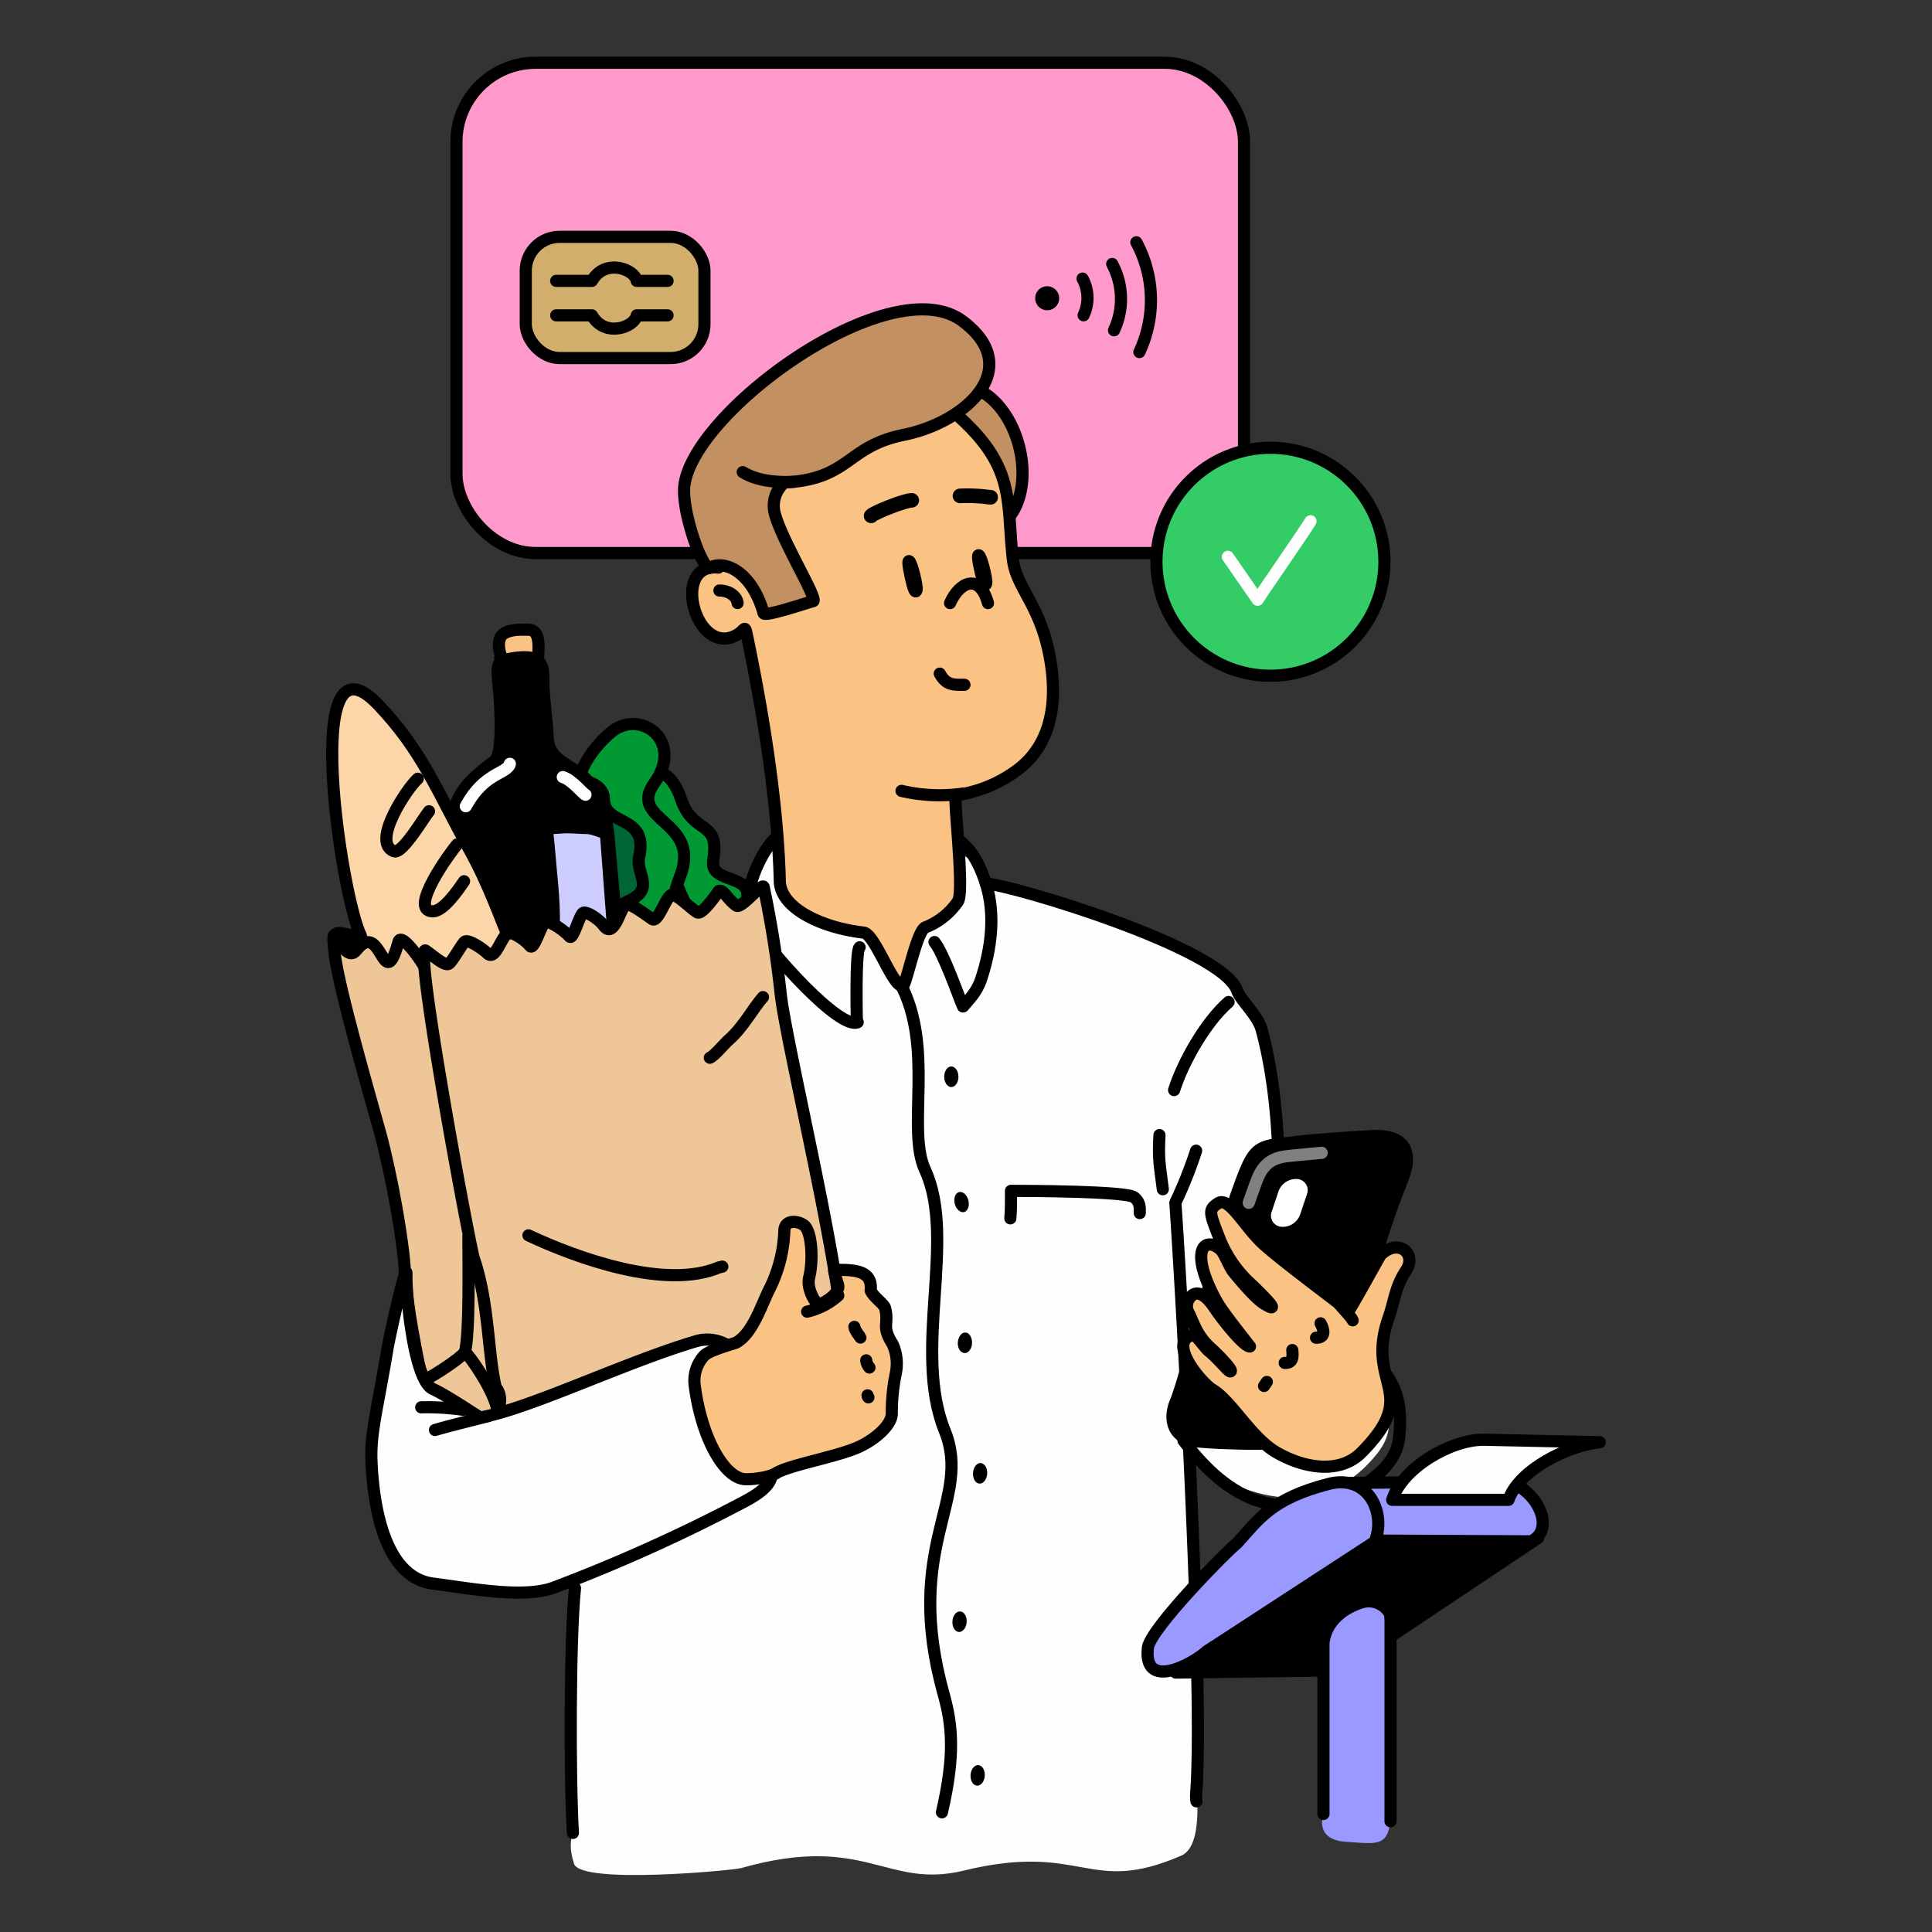 <svg id="Layer_1" data-name="Layer 1" xmlns="http://www.w3.org/2000/svg" viewBox="0 0 450 450"><rect x="0" y="0" width="450" height="450" fill="#333333" stroke="none"/><defs><style>.cls-1{fill:#fefefe;}.cls-1,.cls-10,.cls-11,.cls-12,.cls-14,.cls-17,.cls-18,.cls-19,.cls-2,.cls-8,.cls-9{fill-rule:evenodd;}.cls-15,.cls-16,.cls-3,.cls-7{fill:none;stroke-linecap:round;stroke-linejoin:round;}.cls-15,.cls-3{stroke:#000;}.cls-16,.cls-3,.cls-7{stroke-width:2.83px;}.cls-4{fill:#f9c;}.cls-5{fill:#d2ae6d;}.cls-6{fill:#3c6;}.cls-7{stroke:#fefefe;}.cls-8{fill:#093;}.cls-9{fill:#063;}.cls-10{fill:#fac384;}.cls-11{fill:#ccf;}.cls-12{fill:#fcd5a9;}.cls-13,.cls-14{fill:#c29061;}.cls-15{stroke-width:3.4px;}.cls-16{stroke:gray;}.cls-17{fill:#fff;}.cls-18{fill:#efc697;}.cls-19{fill:#99f;}</style></defs><title>Thech Peeps_Payment </title><path class="cls-1" d="M133.44,426.92c-.85-3.06.65-74.19,1.81-83.21,3.86-30,4-49.07,2.75-78.54-.18-4.25,24.91-45.15,33.94-51.07,6.59-4.33-.55-18.48,15-18.26,5.7.08,38.65-.86,40.74,6.41,1.3,4.51,19.73,6.72,29,11.75,12.59,6.81,24.8,5.89,32.48,18.62,5.15,8.54,7.68,7.82,7.82,25.56.07,8.57,3.69,52.13,7.14,54.56,6.49,4.57,26.7,13.28,16.6,25.89-17.82,22.23-42.93,1.06-43,2-1.54,17.7.89,40.67.05,61.71-.27,6.91,4.09,26.95-2.62,29.87-21.73,9.44-22.82-3.29-50.68,3.49-18.07,4.39-22.86-8.82-51.86-.58-1.89.53-37.35,3.87-38.9-1-1.16-3.68-.79-5.39-.33-7.21"/><path class="cls-2" d="M78.19,217.54c.63-.57,2.44.17,4.24.28,3.12.18,4.14.86,8.7.86,1.8,0,9.46-.63,10.92-1.43.11-.06,4.1,12.82-11.21,14.94C76.39,234.18,77.52,218.14,78.19,217.54Z"/><path class="cls-3" d="M78.19,217.54c.63-.57,2.44.17,4.24.28,3.12.18,4.14.86,8.7.86,1.8,0,9.46-.63,10.92-1.43.11-.06,4.1,12.82-11.21,14.94C76.39,234.18,77.52,218.14,78.19,217.54Z"/><rect class="cls-4" x="106.32" y="14.62" width="183.44" height="114.19" rx="18.44" ry="18.44"/><rect class="cls-3" x="106.32" y="14.62" width="183.44" height="114.19" rx="18.44" ry="18.44"/><path class="cls-3" d="M243.91,68.09a1.38,1.38,0,1,1-1.38,1.38A1.37,1.37,0,0,1,243.91,68.09Z"/><path class="cls-3" d="M252.15,64.89a9.46,9.46,0,0,1,1.13,5,9.62,9.62,0,0,1-.89,3.54"/><path class="cls-3" d="M259.05,61.49a17.2,17.2,0,0,1,.43,15.44"/><path class="cls-3" d="M264.68,56.43A28.49,28.49,0,0,1,265.39,82"/><rect class="cls-5" x="122.46" y="55.16" width="41.62" height="28.24" rx="7.89" ry="7.89"/><rect class="cls-3" x="122.46" y="55.16" width="41.62" height="28.24" rx="7.89" ry="7.89"/><path class="cls-3" d="M129.55,65.42h8.32c3.07-5.36,10-2.71,10.43,0h7.19"/><path class="cls-3" d="M129.55,73.45h8.32c3.07,5.35,10,2.7,10.43,0h7.19"/><circle class="cls-6" cx="295.91" cy="130.84" r="26.55"/><circle class="cls-3" cx="295.91" cy="130.84" r="26.55"/><path class="cls-7" d="M286,129.69l6.92,10c1.55-2.45,11.23-16.37,12.32-18.28"/><path class="cls-8" d="M139.05,186.84c3.95,8.08.33,4.63,9.36,9.69,7.77,4.36,7.68,6.18,11,13.47,3.06,6.7,15.2,5.13,14.66-1.9-.33-4.26-8.79-2.68-7.95-7.72,1.61-9.73-4.56-5.59-7.51-14.3-3.35-9.92-9.44-5.72-17.73-7.81-1.67-.42-4.5,4.95-2,8.22Z"/><path class="cls-3" d="M139.05,186.84c3.95,8.08.33,4.63,9.36,9.69,7.77,4.36,7.68,6.18,11,13.47,3.06,6.7,15.2,5.13,14.66-1.9-.33-4.26-8.79-2.68-7.95-7.72,1.61-9.73-4.56-5.59-7.51-14.3-3.35-9.92-9.44-5.72-17.73-7.81-1.67-.42-4.5,4.95-2,8.22Z"/><path class="cls-8" d="M141.39,240.65c-.32-1.37.61-6.19-.74-12.2-3.32-14.81,4.07-21.1-3.19-31.34-6.64-9.37-3.19-19.59,4.7-26.42,6.82-5.91,17.34,1.84,10.25,11.69-6.36,8.83,11,8.71,6.06,21.55-3.88,10.2,1.19,5.9-3.18,17.39-1.35,3.55-12.39-.17-8.56,8.35,3.5,7.8-2.3,28.2-5.39,14.11C141.13,242.83,141.56,241.43,141.39,240.65Z"/><path class="cls-3" d="M141.39,240.65c-.32-1.37.61-6.19-.74-12.2-3.32-14.81,4.07-21.1-3.19-31.34-6.64-9.37-3.19-19.59,4.7-26.42,6.82-5.91,17.34,1.84,10.25,11.69-6.36,8.83,11,8.71,6.06,21.55-3.88,10.2,1.19,5.9-3.18,17.39-1.35,3.55-12.39-.17-8.56,8.35,3.5,7.8-2.3,28.2-5.39,14.11C141.13,242.83,141.56,241.43,141.39,240.65Z"/><path class="cls-9" d="M130.35,185.22c2-5.22,10.24-3.67,10.31.86.11,6.67,10.45,3.41,8.21,13.56-.87,3.92,4,7.42-2.72,10.33-4.3,1.85-3.33,10.06-14,4.79-5.41-2.68-10-9.63-2-14,3.31-1.81,7-6.68,1.34-8.69C128.91,191.13,129.61,187.18,130.35,185.22Z"/><path class="cls-3" d="M130.35,185.22c2-5.22,10.24-3.67,10.31.86.11,6.67,10.45,3.41,8.21,13.56-.87,3.92,4,7.42-2.72,10.33-4.3,1.85-3.33,10.06-14,4.79-5.41-2.68-10-9.63-2-14,3.31-1.81,7-6.68,1.34-8.69C128.91,191.13,129.61,187.18,130.35,185.22Z"/><path class="cls-10" d="M117.1,153.64c-.9-1.45-1.55-5,.24-6.06s3.67-.9,5.65-.92c3.59,0,2.11,5.9,2.34,8.19.12,1.19-1.25.8-2.85.93-3.26.25-4-1.06-5.89-2.43C116.22,153.09,117,153.47,117.1,153.64Z"/><path class="cls-3" d="M117.1,153.64c-.9-1.45-1.55-5,.24-6.06s3.67-.9,5.65-.92c3.59,0,2.11,5.9,2.34,8.19.12,1.19-1.25.8-2.85.93-3.26.25-4-1.06-5.89-2.43C116.22,153.09,117,153.47,117.1,153.64Z"/><path class="cls-2" d="M115.2,177.23c2-1.58,1.44-11.93,1-16.84-.47-5.09-.66-6.31,1.9-6.83,8.26-1.67,8.47,1.2,8.46,5.1,0,3.56.85,9.4,1,12.94.4,9.37,12.53,4,14.21,23.67.91,10.62,2.61,28.63,3.08,32.55.31,2.53-31.08,12.15-34.07,7.07-4-6.72-5-27.42-5.73-38.59S109.82,181.4,115.2,177.23Z"/><path class="cls-3" d="M115.2,177.23c2-1.58,1.44-11.93,1-16.84-.47-5.09-.66-6.31,1.9-6.83,8.26-1.67,8.47,1.2,8.46,5.1,0,3.56.85,9.4,1,12.94.4,9.37,12.53,4,14.21,23.67.91,10.62,2.61,28.63,3.08,32.55.31,2.53-31.08,12.15-34.07,7.07-4-6.72-5-27.42-5.73-38.59S109.82,181.4,115.2,177.23Z"/><path class="cls-11" d="M143.34,223.52,141.13,194c-1.56-.26-2.88-1.21-4.94-1.16-1.78,0-3.17-.28-5.5-.1-4.07.32-3.28-.54-2.9,4.42.44,5.6,1.38,12.74,1.19,18.2,0,.8.25,8.2,1,8.67C131.38,225,141.4,224.37,143.34,223.52Z"/><path class="cls-3" d="M143.34,223.52,141.13,194c-1.56-.26-2.88-1.21-4.94-1.16-1.78,0-3.17-.28-5.5-.1-4.07.32-3.28-.54-2.9,4.42.44,5.6,1.38,12.74,1.19,18.2,0,.8.25,8.2,1,8.67C131.38,225,141.4,224.37,143.34,223.52Z"/><path class="cls-7" d="M108.5,187.79c4-7.29,8.56-7.43,10-9.34a1.12,1.12,0,0,0,.25-.54"/><path class="cls-7" d="M131.08,181c2.1.57,4.8,4,5.29,4.11"/><path class="cls-12" d="M84.06,217.94C79.54,209.07,69.8,145.1,88,164.05c10.38,10.82,14,20.69,21.11,33.43,5,9,7.21,16,11,25C126.55,237.68,99.5,245.37,93,240.4,81.15,231.35,85.86,227.69,84.06,217.94Z"/><path class="cls-3" d="M84.06,217.94C79.54,209.07,69.8,145.1,88,164.05c10.38,10.82,14,20.69,21.11,33.43,5,9,7.21,16,11,25C126.55,237.68,99.5,245.37,93,240.4,81.15,231.35,85.86,227.69,84.06,217.94Z"/><ellipse class="cls-13" cx="226.7" cy="106.69" rx="11.02" ry="16.98" transform="translate(-19.31 59.19) rotate(-14.27)"/><ellipse class="cls-3" cx="226.7" cy="106.69" rx="11.02" ry="16.98" transform="translate(-19.31 59.19) rotate(-14.27)"/><path class="cls-10" d="M235.93,130.39c-1.64-13.9,1.1-21.91-14.5-35-20.49-17.22-76.67,16.35-54.11,36.82-11.2-1.22-5.29,21,4.27,15.69,2.25-1.25,1.75-3.06,2.7,1.58,4.61,22.36,7,41.41,7.34,55.74.14,6.28,9.64,10.86,19.53,12,2.71.32,7.16,13.74,9.25,12.25.73-.53,3.21-12.77,5.11-13.46a16.54,16.54,0,0,0,7.63-6.09c1.46-2.57-1-23.08-.54-24.32.28-.83,6.58-.65,14-6,10-7.17,9.52-19.74,7.43-28.81C241.61,140.43,236.7,136.54,235.93,130.39Z"/><path class="cls-3" d="M235.93,130.39c-1.64-13.9,1.1-21.91-14.5-35-20.49-17.22-76.67,16.35-54.11,36.82-11.2-1.22-5.29,21,4.27,15.69,2.25-1.25,1.75-3.06,2.7,1.58,4.61,22.36,7,41.41,7.34,55.74.14,6.28,9.64,10.86,19.53,12,2.71.32,7.16,13.74,9.25,12.25.73-.53,3.21-12.77,5.11-13.46a16.54,16.54,0,0,0,7.63-6.09c1.46-2.57-1-23.08-.54-24.32.28-.83,6.58-.65,14-6,10-7.17,9.52-19.74,7.43-28.81C241.61,140.43,236.7,136.54,235.93,130.39Z"/><path class="cls-3" d="M224.5,184.81a38.74,38.74,0,0,1-14.52-.6"/><path class="cls-14" d="M210.46,101.29C197.08,104,198,111.62,182.72,112.38a7.15,7.15,0,0,0-2.18,7.52c1.89,6.59,10.24,20,8.81,20.14-.51.06-11.21,3.74-11.49,2.77-2.83-9.88-9.21-12.39-12.46-10.6-1.7.94-6.72-13.16-6-19.14,2.22-17.56,48.17-50.74,64.8-38.28C238.86,85.76,224.9,98.42,210.46,101.29Z"/><path class="cls-3" d="M210.46,101.29C197.08,104,198,111.62,182.72,112.38a7.15,7.15,0,0,0-2.18,7.52c1.89,6.59,10.24,20,8.81,20.14-.51.06-11.21,3.74-11.49,2.77-2.83-9.88-9.21-12.39-12.46-10.6-1.7.94-6.72-13.16-6-19.14,2.22-17.56,48.17-50.74,64.8-38.28C238.86,85.76,224.9,98.42,210.46,101.29Z"/><path class="cls-3" d="M167.56,137.54c1.71-.06,4,1,4.24,2.92"/><path class="cls-15" d="M212.37,116.53c-1.65,0-8.92,2.91-9.47,3.62"/><path class="cls-15" d="M223.6,115.5a38.23,38.23,0,0,1,6.93.32l.21,0"/><path class="cls-3" d="M224.41,234.34c1.27-1.55,3.08-3.16,4.11-6.27,2.4-7.19,3.38-15.18,1.1-22.29-.92-2.89-2.47-6.52-4.54-8.52-.8-.77-1.15-1.31-1.91-1.48m-42.23-.8c-3.28,2.32-9.15,14.35-5.76,20,4,6.72,20.41,24.95,24.59,23.12"/><path class="cls-3" d="M229.62,205.78c6.12.33,55.11,15,58.53,24.95.82,2.36,4.79,5.63,5.73,9.15C300,262.73,297,287.47,298.94,306c.24,2.37-.32,1.56-.06,3.84,15.29,2.4,13.23,5.08,21.26,10.49"/><path class="cls-3" d="M298.08,309.33c-2.8-1-9.39.48-12.22,1.23"/><path class="cls-3" d="M298.88,312.05c-4.35,1.75-5.72,1.89-9.5,5"/><path class="cls-3" d="M224.29,234.42c-1-2.32-4.55-12.49-6.63-15"/><path class="cls-3" d="M199.57,237.34c0-.05-.37-16,.65-16.69"/><path class="cls-3" d="M278.68,419.56a9.62,9.62,0,0,1-.06-2c1.75-22.53-2.86-107.94-4.85-137.43a102.47,102.47,0,0,0,4.83-12.11"/><path class="cls-3" d="M270.84,277c-.68-5.8-1.1-6.46-.78-12.62"/><path class="cls-3" d="M322.72,319.89c2.69,3.68,4,8.17,3.1,15.38-1.19,9.53-16.69,16.61-28.38,15.24-4-.47-12.16-2.15-21.79-15"/><path class="cls-3" d="M286.16,233.39c-5.35,4.68-10.56,13.84-12.69,20.51"/><path class="cls-3" d="M133.44,426.92c-.75-12.5-.72-45.69.49-57"/><path class="cls-2" d="M326.54,274.94c2.95-7.18.1-10.65-6.77-10.33-3.22.15-14,.88-17.06,1.29-7.64,1-9.8.31-12.27,6-6.14,14.2-13.55,47.44-16.68,54.85-1.05,2.48-1.81,8.18,5.39,9,3.91.41,24.84,1.48,26.47-1.51C313.48,319.8,319.15,293,326.54,274.94Z"/><path class="cls-3" d="M326.54,274.94c2.95-7.18.1-10.65-6.77-10.33-3.22.15-14,.88-17.06,1.29-7.64,1-9.8.31-12.27,6-6.14,14.2-13.55,47.44-16.68,54.85-1.05,2.48-1.81,8.18,5.39,9,3.91.41,24.84,1.48,26.47-1.51C313.48,319.8,319.15,293,326.54,274.94Z"/><path class="cls-10" d="M314.09,305.31c-10.08-7.67-17.36-13.19-20.24-15.93-4.18-4-7.64-10.77-10.15-9.11-2.35,1.56-2,2.17.45,8.48a28.65,28.65,0,0,0,7.5,10.58c5.38,5.19,5.73,6.15,2.71,4.29-1.71-1.06-4.71-4.45-7.16-7.47-.81-1-2.1-4.44-3-5.18-4-3.28-7.18.73-.73,12.3,1.33,2.39,6.88,9.29,7.67,10.35-1.24.1-5.79-5.34-8.36-9.13-2.26-3.35-4.17-3.83-5.37-2.53a3.16,3.16,0,0,0-.61,3.7c1.12,2,1.69,5.08,5,8.14,1.86,1.7,5.24,5.12,4.87,5.58s-2.43-2.51-5.16-4.74c-.92-.75-3-3.9-3.67-3.72-6.13,1.6,2.06,11.25,4.57,12.75,4.54,2.72,9.08,11.36,15.09,14.73,7,3.94,14.88,4.67,19.58-.06,14.09-14.18.85-15.63,6.33-31.36,1.46-4.19,1.54-7.24,4.1-11.09s-1.77-7.57-5.88-3.65C321.29,292.61,314.54,305.06,314.09,305.31Z"/><path class="cls-3" d="M314.09,305.31c-10.08-7.67-17.36-13.19-20.24-15.93-4.18-4-7.64-10.77-10.15-9.11-2.35,1.56-2,2.17.45,8.48a28.65,28.65,0,0,0,7.5,10.58c5.38,5.19,5.73,6.15,2.71,4.29-1.71-1.06-4.71-4.45-7.16-7.47-.81-1-2.1-4.44-3-5.18-4-3.28-7.18.73-.73,12.3,1.33,2.39,6.88,9.29,7.67,10.35-1.24.1-5.79-5.34-8.36-9.13-2.26-3.35-4.17-3.83-5.37-2.53a3.16,3.16,0,0,0-.61,3.7c1.12,2,1.69,5.08,5,8.14,1.86,1.7,5.24,5.12,4.87,5.58s-2.43-2.51-5.16-4.74c-.92-.75-3-3.9-3.67-3.72-6.13,1.6,2.06,11.25,4.57,12.75,4.54,2.72,9.08,11.36,15.09,14.73,7,3.94,14.88,4.67,19.58-.06,14.09-14.18.85-15.63,6.33-31.36,1.46-4.19,1.54-7.24,4.1-11.09s-1.77-7.57-5.88-3.65C321.29,292.61,314.54,305.06,314.09,305.31Z"/><path class="cls-16" d="M307.85,268.51c-3.89.39-6.61.59-8.56.85-5.23.71-6.19,4.57-7.35,7.74-.78,2.11-.47,1.35-1.09,3.06"/><path class="cls-3" d="M307.58,308.23c.87,1.51,1.19,3.4-1.05,3.35"/><path class="cls-3" d="M301,314.45c.19,1.75.07,3.07-1.77,3"/><line class="cls-3" x1="295.07" y1="321.88" x2="294.42" y2="322.82"/><path class="cls-17" d="M302.17,274.62h0a4.33,4.33,0,0,0-4.37,2.83l-1.57,4.7a2.6,2.6,0,0,0,2.22,3.59h0a4.31,4.31,0,0,0,4.37-2.83l1.57-4.69a2.61,2.61,0,0,0-2.22-3.6"/><path class="cls-3" d="M230.12,140.47c-2-7.18-6.72-4.85-8.83,0"/><path class="cls-2" d="M213.49,137.42c-.14.59-.49.6-1.09-1.87-.28-1.15-1.22-5.23-.62-4.84S213.71,136.56,213.49,137.42Z"/><path class="cls-3" d="M213.49,137.42c-.14.59-.49.6-1.09-1.87-.28-1.15-1.22-5.23-.62-4.84S213.71,136.56,213.49,137.42Z"/><path class="cls-2" d="M229.71,135.89c-.15.58-.49.59-1.09-1.82-.28-1.13-1.21-5.11-.61-4.73S229.93,135.05,229.71,135.89Z"/><path class="cls-3" d="M229.71,135.89c-.15.58-.49.59-1.09-1.82-.28-1.13-1.21-5.11-.61-4.73S229.93,135.05,229.71,135.89Z"/><path class="cls-3" d="M209.59,228.89c8.19,15.07,1.48,34.07,5.87,43.59,7.43,16.09-3,42.07,4.61,60.83,6.49,16.08-9.95,26.65-.26,61.34,2,7.2,2.68,14.06-.41,27.47"/><path class="cls-3" d="M218.89,156.9c1.53,2.78,3.22,2.6,5.75,2.6"/><path class="cls-18" d="M116,331.62c-3.74.07-12-7.3-17.32-8.39-1.64-7.93-4-19.23-4.4-27.39-.31-6.39-3-22-5.77-32.09C86.35,255.92,79,230.57,78,222.48c-1.44-11.69,1.88,2.83,5-1.16,5.92-7.55,6.25,11,9.83-2,.66-2.41,6.28,5.5,7.33,8.44,3.92,11.05,20.36,85.55,18.62,99.63C118.62,328.32,116.56,331.61,116,331.62Z"/><path class="cls-3" d="M116,331.62c-3.74.07-12-7.3-17.32-8.39-1.64-7.93-4-19.23-4.4-27.39-.31-6.39-3-22-5.77-32.09C86.35,255.92,79,230.57,78,222.48c-1.44-11.69,1.88,2.83,5-1.16,5.92-7.55,6.25,11,9.83-2,.66-2.41,6.28,5.5,7.33,8.44,3.92,11.05,20.36,85.55,18.62,99.63C118.62,328.32,116.56,331.61,116,331.62Z"/><path class="cls-3" d="M185,112.21c-1.79.08-7.76.39-12-2.24"/><path class="cls-18" d="M115.47,323.13c-1.86-7.85-1.53-19.48-5.09-30-1-3-14.16-73.77-11.22-71.71,2.26,1.59,4.56,3.75,5.47,3s3.1-4.8,3.67-5.11c1-.5,4.24,1.78,5.18,2.71,1.94,1.91,3.15-3.74,4.86-4.68.7-.39,3.65,1.22,5.13,3,1,1.18,2.75-5.82,3.8-5.79a15.24,15.24,0,0,1,5.38,3.57c.84,1,2.29-5.1,3.22-5.51.72-.32,3.47,1.28,4.75,3,2.53,3.36,4-4.87,5.3-5,1-.14,4.13,2.18,6,3.47,1.37.94,3.3-5.54,4.57-5.66s4.81,3.58,6,4.11,4.93-5,4.93-5c1.16-.37,1.86,1.79,4.08,3.4,1.22.88,6.25-5.72,6.4-4.23a248,248,0,0,1,3.91,24.55c1.26,12.59,17.9,79.85,13.65,84.1-3.17,3.17-30.66,13.13-35.79,13.73-12.26,1.43-23,1.74-35.19,3.4C109.18,334.38,119.49,328,115.47,323.13Z"/><path class="cls-3" d="M115.47,323.13c-1.86-7.85-1.53-19.48-5.09-30-1-3-14.16-73.77-11.22-71.71,2.26,1.59,4.56,3.75,5.47,3s3.1-4.8,3.67-5.11c1-.5,4.24,1.78,5.18,2.71,1.94,1.91,3.15-3.74,4.86-4.68.7-.39,3.65,1.22,5.13,3,1,1.18,2.75-5.82,3.8-5.79a15.24,15.24,0,0,1,5.38,3.57c.84,1,2.29-5.1,3.22-5.51.72-.32,3.47,1.28,4.75,3,2.53,3.36,4-4.87,5.3-5,1-.14,4.13,2.18,6,3.47,1.37.94,3.3-5.54,4.57-5.66s4.81,3.58,6,4.11,4.93-5,4.93-5c1.16-.37,1.86,1.79,4.08,3.4,1.22.88,6.25-5.72,6.4-4.23a248,248,0,0,1,3.91,24.55c1.26,12.59,17.9,79.85,13.65,84.1-3.17,3.17-30.66,13.13-35.79,13.73-12.26,1.43-23,1.74-35.19,3.4C109.18,334.38,119.49,328,115.47,323.13Z"/><path class="cls-3" d="M177.71,232.24c-2.6,3-4.55,7-8.09,10.08-.87.76-3.33,3.72-4.29,4.05"/><path class="cls-3" d="M123.09,287.74c11.38,5.35,31.95,12.74,44.35,7.47l.8-.19"/><path class="cls-3" d="M99.49,321.09c1.51-.64,7.65-4.64,8.78-6.12.28-.37,7.64,9.69,7.64,14.37"/><path class="cls-3" d="M108.27,315c1.16-4.34.83-21.1.83-27"/><path class="cls-1" d="M111.85,330.18c11.5-2.06,33.59-12.84,50.35-17.81a9.06,9.06,0,0,1,7.86,1.38c2.44-.61,6.88,8.79,7,15.86.21,11.84,8.39,14-4.53,20.58a388.45,388.45,0,0,1-43.36,19.52c-7.05,2.76-20,.18-28.24-.85-12.36-1.53-14.06-21.06-14.39-28.17-.32-6.89,1.23-11.7,3.76-26.85.39-2.31,4.48-20.87,4.37-17-.12,4.5,1.67,24.57,6.12,26.67C104.09,325,111,329.71,111.85,330.18Z"/><path class="cls-3" d="M111.85,330.18c11.5-2.06,33.59-12.84,50.35-17.81a9.06,9.06,0,0,1,7.86,1.38c2.44-.61,6.88,8.79,7,15.86.21,11.84,8.39,14-4.53,20.58a388.45,388.45,0,0,1-43.36,19.52c-7.05,2.76-20,.18-28.24-.85-12.36-1.53-14.06-21.06-14.39-28.17-.32-6.89,1.23-11.7,3.76-26.85.39-2.31,4.48-20.87,4.37-17-.12,4.5,1.67,24.57,6.12,26.67C104.09,325,111,329.71,111.85,330.18Z"/><path class="cls-3" d="M113.72,329.84s-10.32,2.58-11.61,3c-.3.1-.51.13-.8.23"/><path class="cls-3" d="M107.86,328.37a59,59,0,0,0-9.75-.58"/><path class="cls-10" d="M190.78,303.87c2.09-.83,4.86-2.82,4.44-4.56-.15-.63-1.2-3.53-.85-3.53,3.88,0,9-.21,8.42,4.79.59,1.48,3.15,3.2,3.36,4.09,1,4-1,4,1.8,8.49a11.22,11.22,0,0,1,.66,6.94,44,44,0,0,0-.89,9c.11,2.69-3.65,6-7.39,7.79-4.88,2.36-16.49,4.31-19.58,6.26-1.47.93-4.92,1.4-6.74,1.4-5.17.28-10.7-9.7-12.22-22a8.57,8.57,0,0,1,2.3-6.86c1.14-1.07,5.35-2.3,7.29-2.92,4-2.11,6-9,8.05-12.93a33.07,33.07,0,0,0,3.26-13.1c0-2.5,2.66-2.54,4.4-1.47,2.11,1.3,2.32,8.54,1.4,12.2C187.73,300.44,190.3,304.05,190.78,303.87Z"/><path class="cls-3" d="M190.78,303.87c2.09-.83,4.86-2.82,4.44-4.56-.15-.63-1.2-3.53-.85-3.53,3.88,0,9-.21,8.42,4.79.59,1.48,3.15,3.2,3.36,4.09,1,4-1,4,1.8,8.49a11.22,11.22,0,0,1,.66,6.94,44,44,0,0,0-.89,9c.11,2.69-3.65,6-7.39,7.79-4.88,2.36-16.49,4.31-19.58,6.26-1.47.93-4.92,1.4-6.74,1.4-5.17.28-10.7-9.7-12.22-22a8.57,8.57,0,0,1,2.3-6.86c1.14-1.07,5.35-2.3,7.29-2.92,4-2.11,6-9,8.05-12.93a33.07,33.07,0,0,0,3.26-13.1c0-2.5,2.66-2.54,4.4-1.47,2.11,1.3,2.32,8.54,1.4,12.2C187.73,300.44,190.3,304.05,190.78,303.87Z"/><path class="cls-3" d="M199,309.05c.12.93,1.37,2.31,1.41,2.49"/><path class="cls-3" d="M201.76,316.85a3,3,0,0,0,.75,1.67"/><path class="cls-3" d="M202.07,325a.89.89,0,0,0,.19.47"/><path class="cls-3" d="M188,305.51a16.54,16.54,0,0,0,7.25-3.76"/><path class="cls-2" d="M221.58,248.4c.91,0,1.66,1.07,1.66,2.4s-.75,2.4-1.66,2.4-1.66-1.07-1.66-2.4.74-2.4,1.66-2.4"/><path class="cls-2" d="M223.38,277.66c.89-.22,1.86.65,2.18,1.93s-.16,2.51-1,2.73-1.87-.65-2.18-1.94.15-2.51,1-2.72"/><path class="cls-2" d="M224.84,310.37c.91,0,1.61,1.13,1.57,2.45s-.83,2.37-1.75,2.34S223,314,223.09,312.7s.83-2.37,1.75-2.33"/><path class="cls-2" d="M228.44,340.77c.91.07,1.58,1.19,1.49,2.51s-.9,2.34-1.81,2.28-1.58-1.18-1.49-2.5.9-2.35,1.81-2.29"/><path class="cls-2" d="M223.66,375.33c.91.06,1.58,1.18,1.49,2.5s-.9,2.35-1.81,2.29-1.59-1.18-1.5-2.51.9-2.34,1.82-2.28"/><path class="cls-2" d="M227.87,411.13c.92.06,1.59,1.18,1.5,2.5s-.9,2.35-1.82,2.28-1.58-1.18-1.49-2.5.9-2.34,1.81-2.28"/><path class="cls-3" d="M97.31,181.38c-2.4,2.08-11,14.86-5.53,16.9,1.94.72,7-8,8.15-9.32"/><path class="cls-3" d="M106.49,196.68c-1.33,1.45-11.68,15.58-5.66,15.58,2.45,0,5.85-4.93,7.26-7"/><polygon class="cls-2" points="312.06 389.06 358.25 358.21 320.04 358.21 273.84 389.57 312.06 389.06"/><polygon class="cls-3" points="312.06 389.06 358.25 358.21 320.04 358.21 273.84 389.57 312.06 389.06"/><path class="cls-19" d="M308.26,422.51c-1.28,4.29,1.35,6.25,5.19,6.48,7.38.44,10.51,1.63,10.43-7.27V376.66c.16-1.31-2.89-4.78-7.06-3.34-5.07,1.75-8.07,5.12-8.56,9.31Z"/><path class="cls-3" d="M308.26,422.51V382.63c.49-4.19,3.49-7.56,8.56-9.31,4.17-1.44,7.22,2,7.06,3.34"/><line class="cls-3" x1="323.88" y1="424.2" x2="323.88" y2="376.66"/><path class="cls-19" d="M319.9,358.83l-6-13.44,33.63-.27c8.23-1.92,16.13,10.56,9.08,13.89Z"/><path class="cls-3" d="M319.9,358.83l-6-13.44,33.63-.27c8.23-1.92,16.13,10.56,9.08,13.89Z"/><path class="cls-1" d="M351.36,349.34H324.27c2.28-7.34,13.49-14,21.26-14l27.09.58C365.24,336.66,353.8,342.3,351.36,349.34Z"/><path class="cls-3" d="M351.36,349.34H324.27c2.28-7.34,13.49-14,21.26-14l27.09.58C365.24,336.66,353.8,342.3,351.36,349.34Z"/><path class="cls-19" d="M320.17,359.15l-39.11,25.48c-3.34,3.05-14.86,9.25-13.69-.84.52-4.46,19-23.14,20.76-24.34,5.09-5.63,8.07-10.38,21.26-13.8C318.9,343.19,322.94,352.72,320.17,359.15Z"/><path class="cls-3" d="M320.17,359.15l-39.11,25.48c-3.34,3.05-14.86,9.25-13.69-.84.52-4.46,19-23.14,20.76-24.34,5.09-5.63,8.07-10.38,21.26-13.8C318.9,343.19,322.94,352.72,320.17,359.15Z"/><path class="cls-3" d="M311.79,303.53c.47.73,3.13,3.41,3.28,4"/><path class="cls-3" d="M235.33,283.78c.18-2.26.15-4.15.15-6.41,3.72,0,26.89.08,28.68,1.5,1.4,1.11,1.35,2.3,1.32,3.68"/></svg>
